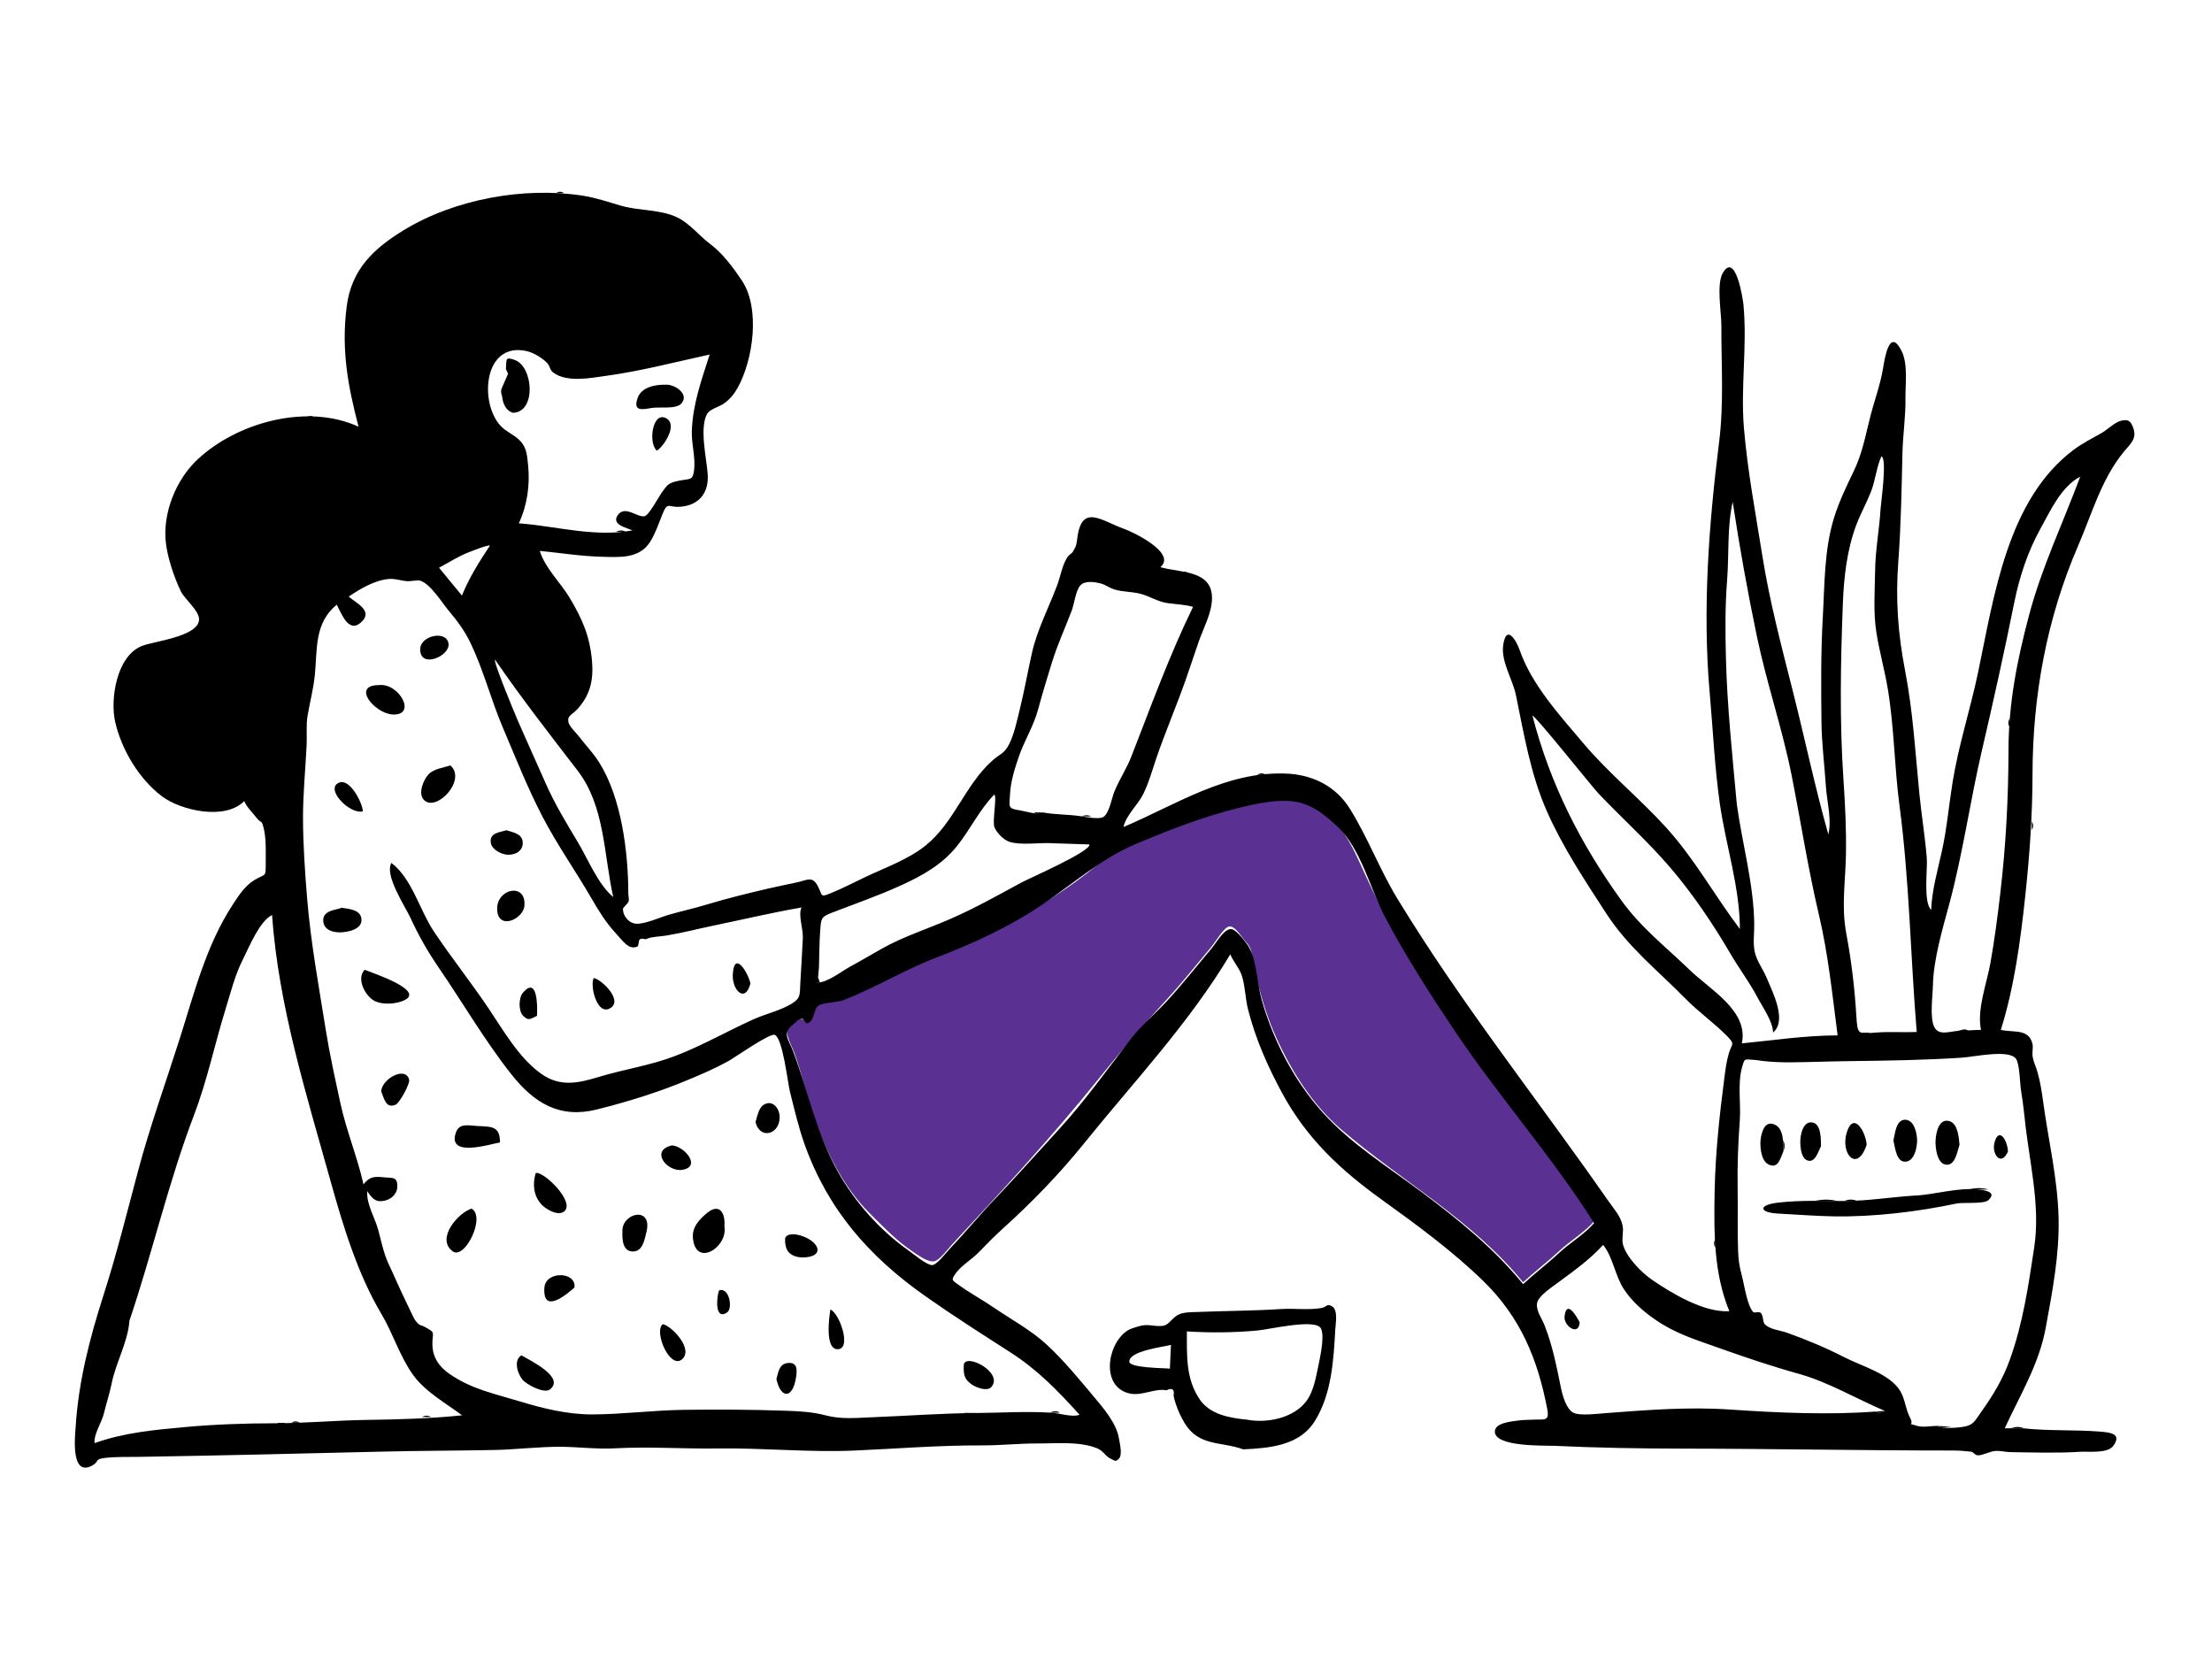 <svg width="425" height="319" viewBox="0 0 425 319" fill="none" xmlns="http://www.w3.org/2000/svg">
<path fill-rule="evenodd" clip-rule="evenodd" d="M306.282 234.622C304.407 236.792 301.639 238.402 299.515 240.386C297.284 242.47 294.863 244.291 292.642 246.349C282.841 234.362 269.415 227.011 257.785 217.063C252.271 212.347 248.208 205.95 245.236 199.385C243.712 196.019 242.586 192.555 241.704 188.969C241.308 187.354 240.92 185.745 240.66 184.108C240.346 182.125 240.265 181.956 238.928 180.409C238.353 179.743 237.239 177.798 236.112 178.012C235.163 178.193 233.429 181.082 232.83 181.795C229.948 185.227 227.154 188.764 224.119 192.063C219.477 197.111 215.251 202.079 210.94 207.43C202.123 218.377 192.612 228.682 183.015 238.982C182.303 239.746 180.643 241.986 179.621 242.287C178.377 242.653 176.357 241.127 175.104 240.273C172.082 238.214 169.699 235.665 167.115 233.113C162.073 228.132 158.658 221.14 156.362 214.487C154.987 210.505 154.093 206.377 152.674 202.409C152.082 200.755 150.742 198.722 151.422 197.282C151.625 196.852 152.915 195.711 153.37 195.624C153.907 195.52 154.804 196.259 154.991 196.207C156.776 195.719 155.786 193.849 156.847 192.843C157.449 192.272 160.51 192.356 161.424 192.042C164.765 190.895 167.763 188.707 170.922 187.401C184.146 181.933 197.532 176.614 208.948 167.685C211.909 165.37 213.876 163.63 217.409 162.133C220.979 160.621 224.568 159.272 228.211 157.952C231.425 156.788 234.657 155.696 237.977 154.862C241.567 153.959 246.66 152.815 250.247 153.977C257.292 156.26 259.566 162.069 262.372 168.197C266.167 176.487 270.756 184.333 275.731 191.964C285.302 206.646 296.942 219.821 306.282 234.622Z" fill="#5A3092"/>
<path fill-rule="evenodd" clip-rule="evenodd" d="M94.13 104.822C93.743 104.625 90.716 105.858 90.208 106.046C88.179 106.8 86.268 108.052 84.356 109.07C85.821 110.855 87.287 112.64 88.751 114.424C90.187 110.899 92.033 107.99 94.13 104.822ZM95.129 126.755C94.631 126.811 98.839 136.933 99.331 138.069C101.119 142.202 102.997 146.295 104.809 150.418C106.564 154.414 108.792 158.089 111.035 161.822C112.954 165.014 114.928 169.967 117.823 172.332C115.995 164.216 116.236 154.885 110.993 148.071C105.559 141.007 100.186 134.109 95.129 126.755ZM306.282 234.983C298.161 222.113 287.995 210.727 279.527 198.087C274.785 191.009 270.169 183.84 266.178 176.307C263.275 170.826 261.47 163.007 256.986 158.817C255.01 156.971 252.899 155.165 250.247 154.338C246.618 153.206 241.622 154.328 237.977 155.222C231.184 156.889 224.548 159.478 218.114 162.196C211.587 164.953 206.019 169.906 200.122 173.885C193.796 178.155 186.949 181.264 179.862 183.987C173.691 186.357 168.201 189.76 162.063 192.146C160.84 192.622 158.344 192.552 157.318 193.172C156.213 193.84 156.648 195.811 155.306 196.538C154.7 196.866 154.499 195.677 154.034 195.696C153.465 195.72 152.947 196.388 152.399 196.811C150.168 198.533 151.535 199.682 152.418 202.052C155.297 209.774 156.844 217.631 160.887 224.922C164.21 230.914 168.967 236.284 174.568 240.251C175.42 240.855 178.197 243.194 179.197 243.039C180.097 242.899 181.928 240.504 182.55 239.854C185.37 236.902 187.948 233.727 190.767 230.771C195.122 226.202 199.315 221.511 203.542 216.88C208.448 211.504 212.791 205.413 217.21 199.669C219.243 197.026 221.86 194.874 224.119 192.424C227.158 189.129 229.948 185.587 232.83 182.156C233.702 181.117 235.163 178.461 236.518 178.492C237.467 178.514 239.142 180.752 239.638 181.453C241.484 184.059 241.476 188.766 242.394 192.02C244.635 199.953 248.674 207.702 254.215 213.824C259.724 219.912 266.781 224.241 273.297 229.135C280.356 234.436 287.044 239.862 292.642 246.71C294.863 244.652 297.284 242.83 299.515 240.747C301.639 238.762 304.408 237.153 306.282 234.983ZM201.747 271.394C203.325 271.41 205.999 272.382 207.411 271.796C203.222 267.157 199.375 263.177 194.074 259.777C188.574 256.249 183.091 252.752 177.749 248.989C166.982 241.405 159.064 232.412 154.566 219.782C153.408 216.53 152.633 213.119 151.784 209.775C151.327 207.975 150.418 199.551 148.875 198.824C147.96 198.393 141.079 203.233 139.989 203.836C137.44 205.247 134.881 206.341 132.245 207.445C126.581 209.819 120.74 211.63 114.733 213.141C107.531 214.953 102.625 211.955 98.164 206.29C93.102 199.862 88.895 192.61 84.267 185.861C82.163 182.791 80.419 179.726 78.865 176.34C77.847 174.124 73.813 168.147 75.207 165.786C79.184 168.817 80.615 174.842 83.325 178.9C86.701 183.957 90.507 188.725 93.901 193.778C96.755 198.026 99.667 203.174 103.884 206.229C107.593 208.915 111.117 208.089 115.109 206.882C119.947 205.419 124.962 204.698 129.703 202.883C134.834 200.919 139.689 198.134 144.695 195.863C147.029 194.804 149.824 194.202 152.023 192.881C153.918 191.744 153.636 191.143 153.775 188.721C153.937 185.896 154.125 183.068 154.249 180.24C154.333 178.339 153.307 175.763 154.003 174.344C148.32 175.33 142.765 176.651 137.121 177.82C134.031 178.459 131.052 179.25 127.93 179.753C126.74 179.944 125.114 179.939 124.048 180.458C123.198 180.214 122.765 180.369 122.748 180.923C122.708 181.225 122.643 181.521 122.555 181.813C120.812 182.607 119.799 180.905 118.287 179.273C116.422 177.258 115.025 174.989 113.657 172.622C110.597 167.33 107.071 162.352 104.239 156.91C101.354 151.363 99.01 145.424 96.563 139.669C94.319 134.388 92.881 128.678 90.401 123.523C89.294 121.222 87.891 119.319 86.253 117.375C84.901 115.771 82.822 112.311 80.803 111.574C80.269 111.379 78.871 111.706 78.265 111.663C77.056 111.577 75.979 111.133 74.743 111.23C72.065 111.44 69.145 113.134 67.005 114.624C68.388 115.858 71.848 117.357 69.363 119.579C66.951 121.737 65.62 117.867 64.699 116.171C60.366 119.732 60.993 124.642 60.492 129.674C60.231 132.3 59.543 134.887 59.099 137.475C58.78 139.337 59.004 141.263 58.913 143.164C58.68 147.995 58.194 152.619 58.218 157.383C58.243 162.474 58.59 167.391 58.997 172.446C59.682 180.956 61.252 189.469 62.599 197.911C63.356 202.656 64.393 207.267 65.399 211.936C66.541 217.235 68.654 222.253 69.839 227.538C71.047 226.002 71.955 225.995 73.907 226.199C75.409 226.355 76.418 225.997 76.331 228.084C76.274 229.437 75.081 230.471 73.761 230.707C72.04 231.015 71.455 230.155 70.568 228.851C70.361 231.321 72.021 233.904 72.677 236.317C73.299 238.604 73.71 240.845 74.755 243.034C75.773 245.169 76.646 247.275 77.677 249.389C78.152 250.362 78.596 251.35 79.076 252.32C79.319 252.812 79.605 253.489 79.967 253.903C80.817 254.874 80.682 254.403 81.677 254.956C83.844 256.161 83.03 255.861 83.081 258.349C83.13 260.803 84.388 262.606 86.404 263.986C90.683 266.913 94.903 267.728 99.767 269.207C104.3 270.585 109.073 271.767 113.872 271.74C119.75 271.708 125.55 270.936 131.428 270.858C137.912 270.772 144.459 270.807 150.93 271.032C153.596 271.124 156.072 271.243 158.646 271.924C161.634 272.716 164.525 272.402 167.606 272.282C174.178 272.026 180.976 271.517 187.462 271.471C192.132 271.438 197.059 271.112 201.747 271.394ZM372.157 273.943C373.325 274.561 375.944 274.307 377.118 274.136C379.187 273.834 379.409 273.013 380.722 271.167C382.981 267.987 384.816 264.942 386.145 261.259C388.689 254.21 389.728 246.998 390.845 239.624C392.086 231.431 389.819 222.938 389.008 214.8C388.822 212.933 388.567 211.083 388.273 209.23C388.096 208.122 388.05 204.354 387.322 203.395C385.922 201.552 379.414 203.038 376.856 203.205C369.714 203.672 362.525 203.781 355.386 203.862C351.58 203.905 347.752 204.065 343.984 204.094C342.253 204.108 340.561 204.022 338.824 203.854C338.243 203.797 337.676 203.664 337.09 203.631C335.087 203.52 335.237 203.23 334.719 205.005C333.812 208.116 334.51 212.074 334.272 215.304C333.953 219.618 333.781 223.994 333.86 228.318C333.933 232.314 333.797 236.301 333.946 240.305C334.008 241.964 334.189 243.316 334.626 244.899C335.12 246.69 335.664 250.874 336.895 252.113C337.035 252.254 338.081 251.925 338.359 252.276C338.787 252.818 338.708 253.963 339.002 254.312C339.953 255.445 341.918 255.534 343.344 256.043C347.256 257.439 350.844 258.955 354.531 260.837C357.825 262.519 363.136 263.951 365.117 267.269C366.025 268.79 366.147 270.795 366.982 272.365C367.933 274.152 366.031 273.218 368.36 273.943C369.409 274.27 371.081 273.943 372.157 273.943ZM24.871 253.724C24.574 257.852 22.25 261.784 21.442 265.843C21.063 267.744 20.421 269.612 19.976 271.502C19.549 273.315 18.008 275.461 18.164 277.255C23.853 275.226 29.616 274.716 35.562 274.169C41.198 273.65 47.152 273.444 52.74 273.441C58.435 273.438 64.524 272.882 70.388 272.795C76.52 272.705 82.745 272.546 88.788 271.91C85.628 269.568 81.674 267.368 79.341 264.109C76.804 260.566 75.487 256.128 73.255 252.389C68.775 244.887 65.928 235.579 63.58 227.151C58.84 210.136 53.543 193.436 52.266 175.788C49.837 177.033 47.908 181.865 46.691 184.27C45.139 187.342 44.326 190.672 43.316 193.936C41.238 200.661 39.799 207.633 37.254 214.293C32.39 227.025 29.263 240.744 24.871 253.724ZM333.706 154.561C334.758 162.17 336.965 169.878 337.049 177.58C337.068 179.274 336.781 181.156 337.134 182.826C337.511 184.61 338.736 186.186 339.444 187.882C340.567 190.572 343.411 196.087 340.668 198.367C340.613 196.204 338.634 193.456 337.638 191.564C336.136 188.714 334.162 186.107 332.534 183.327C329.126 177.508 325.307 171.814 320.914 166.684C316.636 161.687 311.705 157.255 307.169 152.497C305.806 151.067 294.871 137.308 294.436 137.5C297.828 150.59 303.594 161.979 311.484 172.939C315.353 178.312 319.996 181.847 324.705 186.399C328.627 190.189 336.018 194.242 334.662 200.453C340.793 199.864 346.883 198.921 353.069 198.921C352.052 191.085 351.273 183.374 349.457 175.667C347.395 166.915 345.998 157.902 344.254 149.073C342.473 140.06 339.453 131.334 337.574 122.337C335.775 113.723 334.229 105.123 332.91 96.413C331.82 101.239 332.222 106.541 331.836 111.465C331.44 116.497 331.479 121.435 331.61 126.496C331.854 135.896 332.855 145.183 333.706 154.561ZM360.271 109.744C360.306 105.72 361.085 101.751 361.325 97.737C361.399 96.505 362.624 88.103 361.481 87.665C360.541 89.716 360.322 92.34 359.468 94.492C358.616 96.642 357.475 98.69 356.656 100.855C354.883 105.545 354.271 110.852 354.08 115.838C353.648 127.116 353.425 138.368 354.182 149.646C354.507 154.48 354.756 159.323 354.667 164.166C354.57 169.496 353.754 174.122 354.744 179.408C355.725 184.642 356.341 189.855 356.667 195.166C356.896 198.893 356.989 198.63 360.542 198.367C363.108 198.178 365.698 198.38 368.267 198.263C367.066 183.735 366.87 169.177 364.951 154.705C363.972 147.322 363.946 139.832 362.73 132.476C362.126 128.823 361.112 125.242 360.529 121.584C359.903 117.656 360.211 113.702 360.271 109.744ZM100.412 100.601C107.253 101.195 114.53 103.241 121.542 101.89C120.386 101.421 117.361 100.775 118.723 98.926C120.107 97.046 122.439 99.43 123.82 99.184C124.671 99.032 126.552 95.471 127.076 94.734C128.267 93.058 128.411 92.766 130.552 92.337C132.626 91.921 133.097 92.371 133.359 90.307C133.661 87.934 132.841 85.266 132.922 82.839C133.097 77.614 134.781 73.032 136.348 68.116C129.688 69.566 123.176 71.286 116.366 72.22C113.455 72.62 108.926 73.542 106.281 71.561C105.594 71.046 105.704 70.351 105.141 69.754C104.197 68.752 102.446 67.717 101.108 67.431C92.871 65.676 92.067 77.428 96.195 81.826C97.229 82.928 98.668 83.472 99.726 84.481C101.139 85.828 101.255 87.247 101.462 89.302C101.848 93.157 101.323 97.026 99.68 100.552L100.412 100.601ZM200.372 156.082C202.804 156.544 205.342 156.438 207.78 156.832C208.646 156.972 211.243 157.461 212.004 156.954C213.167 156.18 213.581 153.342 214.13 152.02C215.098 149.695 216.466 147.668 217.388 145.3C221.157 135.632 224.671 125.924 229.229 116.585C227.482 116.131 226.14 116.113 224.38 115.879C222.546 115.634 220.883 114.549 219.133 114.082C217.47 113.639 215.728 113.752 214.08 113.236C213.173 112.953 212.394 112.322 211.499 112.101C210.072 111.75 208.408 111.545 207.559 112.482C206.69 113.443 206.385 116.079 205.911 117.32C204.651 120.628 203.188 123.82 202.132 127.203C201.18 130.255 200.275 133.274 199.436 136.354C198.551 139.605 196.805 142.284 195.742 145.39C194.933 147.754 194.17 150.171 194.049 152.691C193.931 155.15 193.574 155.307 196.031 155.7C197.272 155.898 199.205 156.636 200.372 156.082ZM360.365 271.186C360.999 271.481 361.596 271.442 362.156 271.068C356.665 268.747 351.324 265.528 345.596 263.935C340.222 262.442 334.999 260.658 329.823 258.818C325.616 257.324 321.834 256.16 318.031 253.53C315.723 251.934 313.672 250.138 312.086 247.805C310.32 245.208 309.927 241.511 308.014 239.172C305.433 242.009 302.4 244.158 299.346 246.412C298.289 247.192 295.755 248.893 295.393 250.1C294.937 251.623 296.159 253.08 296.763 254.622C298.311 258.569 299.067 262.515 299.907 266.619C300.243 268.264 300.97 270.736 302.32 271.426C303.549 272.052 307.11 271.597 308.639 271.48C316.621 270.875 324.46 270.255 332.49 270.807C341.576 271.43 351.303 271.861 360.365 271.186ZM376.307 198.035C377.757 198.04 379.174 197.859 380.619 197.859C379.785 193.96 381.735 188.916 382.427 185.025C383.2 180.672 383.789 176.172 384.305 171.784C385.393 162.543 385.885 153.413 385.899 144.104C385.913 135.096 387.551 126.865 389.846 118.205C392.311 108.905 396.347 100.542 399.684 91.573C396.023 93.509 393.997 98.04 392.074 101.504C389.643 105.884 388.023 110.734 387.03 115.651C385.115 125.137 383.014 134.651 380.804 144.121C378.503 153.982 377.15 163.932 374.513 173.712C373.227 178.481 371.479 184.349 371.382 189.267C371.342 191.302 370.729 195.562 371.651 197.329C372.512 198.983 374.417 198.204 376.307 198.035ZM157.352 185.801C157.276 186.814 157.204 187.777 157.024 188.777C159.033 188.758 161.578 186.672 163.301 185.735C165.4 184.594 167.502 183.335 169.555 182.189C173.519 179.974 178.019 178.515 182.251 176.695C187.113 174.605 191.581 172.08 196.231 169.564C197.855 168.685 209.526 163.621 209.331 162.238C206.768 162.153 204.206 162.067 201.643 161.982C199.446 161.909 196.044 162.406 193.94 161.726C192.788 161.354 191.494 159.983 191.059 158.909C190.628 157.847 191.596 152.96 191.034 152.648C188.166 155.579 186.362 159.474 183.798 162.635C180.965 166.129 177.303 168.169 173.268 170.026C168.812 172.077 164.199 173.664 159.645 175.422C157.724 176.163 157.762 176.587 157.595 178.695C157.408 181.05 157.428 183.439 157.352 185.801ZM388.922 274.423C393.753 274.942 398.703 274.646 403.572 275.051C405.343 275.198 407.799 275.417 406.017 277.796C404.894 279.295 401.299 278.814 399.669 278.918C395.29 279.197 390.655 279.047 386.267 278.982C385.343 278.969 384.322 278.694 383.388 278.756C382.31 278.827 381.019 279.603 380.037 279.597C379.431 279.593 379.214 278.954 378.692 278.895C377.555 278.768 376.417 278.674 375.27 278.674C357.926 278.678 340.819 278.329 323.518 278.311C315.245 278.302 306.839 278.159 298.57 277.77C296.833 277.688 286.944 278.044 287.218 274.915C287.358 273.303 290.586 273.076 291.764 272.905C292.637 272.778 293.542 272.798 294.417 272.751C296.74 272.626 297.758 273.186 297.268 270.642C295.409 260.992 292.078 253.017 284.961 246.079C279.141 240.405 272.133 235.259 265.542 230.521C257.538 224.768 251.045 218.718 246.294 209.915C243.519 204.775 241.196 199.519 239.77 193.835C239.257 191.791 239.245 189.465 238.616 187.494C238.133 185.976 237.03 184.914 236.381 183.342C228.418 196.652 217.864 207.789 208.187 219.79C203.563 225.524 198.288 230.97 192.764 235.958C191.124 237.438 189.595 238.984 188.064 240.577C186.784 241.91 184.752 243.095 183.672 244.574C182.635 245.993 182.89 245.925 184.468 247.052C186.554 248.541 188.853 249.779 190.972 251.231C194.358 253.552 198.055 255.514 201.083 258.307C204.358 261.329 207.22 264.829 210.082 268.236C211.99 270.506 214.494 273.42 214.973 276.291C215.132 277.241 215.736 279.59 214.939 280.286C214.259 280.88 214.327 280.655 213.482 280.292C212.375 279.817 212.049 278.727 210.696 278.207C207.235 276.878 203.047 277.334 199.446 277.318C195.843 277.302 192.211 277.707 188.61 277.692C180.387 277.658 172.34 278.325 164.12 278.682C155.389 279.062 146.551 278.151 137.849 278.28C131.402 278.375 124.783 277.893 118.158 278.252C114.75 278.436 111.403 278.009 108.08 277.961C103.73 277.899 99.262 278.491 94.874 278.575C87.672 278.714 80.558 278.713 73.313 278.887C57.727 279.26 42.226 279.646 26.631 279.893C24.551 279.926 22.274 279.855 20.218 280.089C18.036 280.338 19.163 280.802 17.666 281.589C13.475 283.789 14.442 275.633 14.543 274.029C15.082 265.432 17.262 257.001 19.883 248.84C22.369 241.1 24.387 232.998 26.493 225.091C28.797 216.436 31.8 208.135 34.527 199.565C37.321 190.784 39.596 181.66 44.67 173.875C45.826 172.103 47.021 170.195 48.88 169.077C50.965 167.824 51.054 168.556 51.053 166.263C51.051 164.103 51.184 161.217 50.675 159.156C50.215 157.294 50.285 158.398 49.249 157.061C48.406 155.973 47.523 155.229 46.918 153.908C43.201 157.68 34.693 155.69 31.101 152.974C26.706 149.649 23.357 144.041 22.131 138.699C21.145 134.41 22.354 126.233 27.098 124.17C29.411 123.165 37.905 122.405 38.245 119.128C38.42 117.436 35.431 115.057 34.741 113.602C33.462 110.907 32.235 107.323 31.879 104.369C31.185 98.603 33.801 92.155 37.968 88.26C45.611 81.115 59.059 77.448 68.891 81.981C66.814 74.038 65.559 67.186 66.606 58.924C67.507 51.806 71.704 47.823 77.478 44.278C87.332 38.226 100.732 35.838 111.999 37.597C114.559 37.998 117.016 38.855 119.387 39.538C122.831 40.529 126.954 40.199 130.206 41.81C132.564 42.977 134.354 45.303 136.425 46.857C138.842 48.67 140.851 51.376 142.531 53.878C146.123 59.23 144.719 69.162 141.713 74.534C141.068 75.686 140.272 76.656 139.205 77.442C138.095 78.261 136.402 78.515 135.829 79.576C134.363 82.295 135.777 88.18 135.973 91.119C136.201 94.53 134.477 97.093 130.611 97.365C128.375 97.523 128.304 96.225 127.233 98.896C126.539 100.628 125.909 102.515 124.907 104.102C122.842 107.374 119.06 107.055 115.616 106.966C111.628 106.863 107.7 106.233 103.71 105.835C104.764 109.214 107.648 111.836 109.45 114.846C111.885 118.918 113.351 122.293 113.747 127.036C114.051 130.68 113.395 133.559 110.903 136.271C109.872 137.394 108.958 137.449 109.214 138.744C109.37 139.534 110.735 140.837 111.218 141.468C112.496 143.136 113.979 144.667 115.104 146.449C119.432 153.303 120.711 163.752 120.721 171.731C120.722 172.097 120.917 172.875 120.755 173.253C120.636 173.533 119.728 174.418 119.715 174.494C119.537 175.52 120.536 177.279 122.105 177.453C123.752 177.635 126.769 176.259 128.301 175.807C130.753 175.084 133.253 174.55 135.699 173.807C139.651 172.607 143.584 171.65 147.601 170.709C149.417 170.285 151.242 169.931 153.063 169.534C155.138 169.082 156.101 168.208 157.172 170.32C158.091 172.133 157.52 172.462 159.745 171.548C161.954 170.641 164.112 169.516 166.269 168.492C170.074 166.686 174.604 165.076 177.886 162.409C183.36 157.961 185.387 150.878 190.626 146.158C192.085 144.844 192.955 144.82 193.877 143C194.865 141.051 195.374 138.552 195.893 136.457C196.802 132.786 197.449 129.103 198.274 125.436C199.301 120.868 201.521 116.731 203.141 112.374C203.772 110.676 204.099 108.519 205.118 106.993C205.387 106.588 205.903 106.36 206.113 106.026C206.837 104.876 206.83 104.561 207.018 103.178C207.895 96.717 211.749 100.116 215.96 101.597C217.734 102.222 226.159 106.27 222.942 108.963C226.777 110.076 232.919 109.471 232.868 114.971C232.841 117.79 231.157 120.804 230.253 123.442C229.45 125.785 228.674 128.136 227.858 130.474C226.072 135.597 223.904 140.567 222.16 145.705C221.365 148.047 220.71 150.443 219.603 152.654C218.627 154.603 216.265 156.752 215.875 158.885C226.095 154.521 235.549 148.213 246.988 148.615C251.997 148.79 256.542 150.897 259.308 155.305C262.776 160.829 265.058 167.014 268.448 172.59C280.779 192.872 295.486 211.297 309.023 230.74C310.063 232.234 311.4 233.646 311.761 235.493C311.996 236.697 311.54 237.902 311.822 239.059C312.408 241.464 315.366 244.467 317.373 245.849C321.218 248.498 327.47 252.235 332.269 251.904C329.257 244.66 329.298 236.723 329.437 228.996C329.571 221.656 330.363 214.375 331.304 207.111C331.517 205.467 331.703 203.944 332.175 202.351C332.716 200.523 333.46 200.696 331.838 199.054C329.341 196.524 326.371 194.443 323.854 191.882C318.409 186.343 312.83 182.002 308.545 175.388C304.47 169.098 300.171 162.625 297.154 155.736C294.049 148.645 292.808 141.071 291.266 133.561C290.641 130.513 288.36 127.111 288.818 123.929C289.397 119.907 291.261 122.835 292.02 125C294.335 131.607 299.756 137.521 304.245 142.834C309.096 148.575 315.029 153.378 320.093 158.951C325.607 165.021 329.384 171.997 334.287 178.477C334.287 170.435 331.543 162.247 330.421 154.292C329.434 147.29 329.124 140.266 328.499 133.234C327.082 117.26 328.307 100.815 330.296 84.956C331.242 77.423 330.705 70.068 330.734 62.51C330.743 60.105 329.748 54.561 331.016 52.427C333.445 48.338 334.861 57.278 334.984 58.611C335.718 66.551 334.401 74.403 335.074 82.309C335.777 90.565 337.303 98.589 338.601 106.75C340.008 115.586 342.297 124.223 344.49 132.889C346.792 141.989 348.727 151.278 351.286 160.305C351.977 157.467 351.008 153.982 350.817 151.092C350.544 146.957 350.011 142.82 349.964 138.674C349.891 132.066 349.839 125.336 350.213 118.758C350.581 112.275 350.47 105.482 352.456 99.236C353.399 96.272 354.782 93.379 356.135 90.587C357.805 87.144 358.395 83.805 359.319 80.143C360.111 77.006 361.27 73.952 361.797 70.753C362.125 68.764 363.04 62.891 365.316 67.34C366.638 69.923 366.067 73.752 366.104 76.526C366.151 80.084 365.607 83.542 365.523 87.085C365.361 94.034 365.245 100.976 364.727 107.914C364.183 115.194 364.658 121.717 366.041 128.89C367.556 136.741 367.999 144.609 368.784 152.556C369.189 156.66 369.871 160.74 370.201 164.85C370.375 167.026 369.481 173.266 371.039 174.815C371.19 171.046 372.269 167.274 373.087 163.601C374.056 159.25 374.447 154.676 375.161 150.263C376.318 143.113 378.563 136.285 380.048 129.215C383.109 114.641 385.652 95.91 398.48 86.371C400.158 85.123 402.003 84.202 403.817 83.174C404.845 82.593 406.371 81.088 407.546 80.826C408.829 80.539 409.364 80.762 409.884 82.251C410.609 84.328 409.283 85.298 408.045 86.806C403.761 92.025 401.93 98.714 399.285 104.835C393.227 118.85 390.547 133.632 390.516 148.781C390.5 156.711 389.953 164.36 389.108 172.243C388.199 180.726 387.001 189.698 384.426 197.858C387.009 198.438 389.811 197.574 390.512 200.578C390.684 201.317 390.373 202.189 390.564 203.15C390.749 204.084 391.194 205.012 391.458 205.931C392.002 207.83 392.29 209.704 392.555 211.655C393.579 219.193 395.337 226.363 395.524 234.006C395.696 241.071 394.314 248.229 393.041 255.158C391.758 262.137 388.079 268.086 385.182 274.397C386.429 274.397 387.675 274.41 388.922 274.423Z" fill="black"/>
<path fill-rule="evenodd" clip-rule="evenodd" d="M224.981 258.38C223.607 258.769 216.976 259.502 216.977 261.585C216.978 262.834 223.601 262.81 224.773 262.945C224.843 261.424 224.912 259.902 224.981 258.38ZM239.62 272.751C243.442 273.479 248.629 272.456 251.073 269.084C252.214 267.509 252.756 265.112 253.128 263.232C253.483 261.44 254.578 256.969 253.833 255.289C252.918 253.226 244.137 255.382 241.58 255.619C237.118 256.031 232.505 256.079 228.041 255.788C228.041 260.401 227.805 264.897 230.516 268.868C232.472 271.732 236.145 272.409 239.62 272.751ZM238.852 278.449C234.699 276.928 230.34 277.917 227.636 273.455C226.95 272.324 226.372 271.106 225.957 269.849C225.754 269.298 225.596 268.734 225.484 268.157C225.696 266.913 225.24 266.562 224.119 267.104C221.918 266.676 219.504 268.188 217.186 267.742C211.563 266.662 212.584 258.601 216.358 255.81C217.103 255.259 217.848 255.105 218.701 254.833C220.582 254.233 221.6 254.903 223.321 254.733C224.711 254.595 225.093 253.136 226.587 252.494C227.566 252.073 228.924 252.106 229.952 252.063C235.334 251.842 240.734 251.844 246.15 251.493C248.677 251.329 251.404 251.73 253.879 251.298C255.038 251.095 254.872 250.323 255.969 251C257.105 251.702 256.614 254.294 256.557 255.328C256.225 261.306 255.87 267.718 252.67 272.944C249.742 277.727 243.981 278.216 238.852 278.449Z" fill="black"/>
<path fill-rule="evenodd" clip-rule="evenodd" d="M19.55 280.097C20.887 280.082 22.222 280.068 23.554 280.054C22.216 280.069 20.883 280.083 19.55 280.097Z" fill="black"/>
<path fill-rule="evenodd" clip-rule="evenodd" d="M390.524 152.631C390.522 151.346 390.519 150.062 390.516 148.78C390.518 150.065 390.521 151.348 390.524 152.631Z" fill="black"/>
<path fill-rule="evenodd" clip-rule="evenodd" d="M50.679 157.905C50.675 159.156 50.671 160.407 50.666 161.655C50.67 160.404 50.674 159.154 50.679 157.905Z" fill="black"/>
<path fill-rule="evenodd" clip-rule="evenodd" d="M161.731 278.678C162.794 278.68 163.856 278.681 164.914 278.684C163.85 278.683 162.791 278.681 161.731 278.678Z" fill="black"/>
<path fill-rule="evenodd" clip-rule="evenodd" d="M97.193 278.423C98.256 278.426 99.319 278.43 100.377 278.434C99.312 278.431 98.253 278.427 97.193 278.423Z" fill="black"/>
<path fill-rule="evenodd" clip-rule="evenodd" d="M329.578 226.464C329.531 227.309 329.484 228.153 329.437 228.996C329.484 228.15 329.531 227.308 329.578 226.464Z" fill="black"/>
<path fill-rule="evenodd" clip-rule="evenodd" d="M388.923 274.423C388.101 274.414 387.28 274.406 386.458 274.397C387.284 274.053 388.105 274.068 388.923 274.423Z" fill="black"/>
<path fill-rule="evenodd" clip-rule="evenodd" d="M315.997 278.162C316.587 278.153 317.176 278.144 317.76 278.134C317.169 278.142 316.583 278.152 315.997 278.162Z" fill="black"/>
<path fill-rule="evenodd" clip-rule="evenodd" d="M390.204 163.051C390.219 162.413 390.233 161.775 390.248 161.139C390.233 161.778 390.219 162.415 390.204 163.051Z" fill="black"/>
<path fill-rule="evenodd" clip-rule="evenodd" d="M335.074 82.309C335.026 81.65 334.977 80.993 334.928 80.336C334.977 80.995 335.026 81.652 335.074 82.309Z" fill="black"/>
<path fill-rule="evenodd" clip-rule="evenodd" d="M390.495 155.145C390.503 154.485 390.511 153.825 390.519 153.168C390.511 153.828 390.503 154.487 390.495 155.145Z" fill="black"/>
<path fill-rule="evenodd" clip-rule="evenodd" d="M205.104 277.344C205.628 277.352 206.152 277.359 206.672 277.366C206.147 277.357 205.625 277.351 205.104 277.344Z" fill="black"/>
<path fill-rule="evenodd" clip-rule="evenodd" d="M340.118 278.42C340.631 278.43 341.143 278.44 341.651 278.451C341.137 278.441 340.628 278.43 340.118 278.42Z" fill="black"/>
<path fill-rule="evenodd" clip-rule="evenodd" d="M395.465 232.019C395.428 231.44 395.391 230.862 395.355 230.284C395.392 230.863 395.429 231.441 395.465 232.019Z" fill="black"/>
<path fill-rule="evenodd" clip-rule="evenodd" d="M386.267 278.982C386.684 278.98 387.101 278.977 387.513 278.976C387.095 278.979 386.68 278.981 386.267 278.982Z" fill="black"/>
<path fill-rule="evenodd" clip-rule="evenodd" d="M329.44 278.446C329.853 278.436 330.266 278.426 330.675 278.416C330.26 278.426 329.85 278.436 329.44 278.446Z" fill="black"/>
<path fill-rule="evenodd" clip-rule="evenodd" d="M236.601 278.13C237.056 278.128 237.51 278.125 237.961 278.122C237.505 278.124 237.053 278.127 236.601 278.13Z" fill="black"/>
<path fill-rule="evenodd" clip-rule="evenodd" d="M131.759 278.129C132.191 278.132 132.623 278.135 133.051 278.139C132.617 278.136 132.188 278.132 131.759 278.129Z" fill="black"/>
<path fill-rule="evenodd" clip-rule="evenodd" d="M106.254 278.198C106.695 278.174 107.135 278.149 107.571 278.125C107.129 278.15 106.692 278.174 106.254 278.198Z" fill="black"/>
<path fill-rule="evenodd" clip-rule="evenodd" d="M228.361 110.134C227.705 110.078 227.049 110.021 226.393 109.965C227.05 110.011 227.744 109.622 228.361 110.134Z" fill="black"/>
<path fill-rule="evenodd" clip-rule="evenodd" d="M395.527 274.672C394.881 274.607 394.234 274.542 393.588 274.476C394.235 274.542 394.881 274.607 395.527 274.672Z" fill="black"/>
<path fill-rule="evenodd" clip-rule="evenodd" d="M350.424 114.119C350.381 114.686 350.337 115.253 350.294 115.819C350.338 115.251 350.381 114.685 350.424 114.119Z" fill="black"/>
<path fill-rule="evenodd" clip-rule="evenodd" d="M390.658 137.758C390.702 137.221 390.746 136.683 390.79 136.148C390.746 136.686 390.701 137.222 390.658 137.758Z" fill="black"/>
<path fill-rule="evenodd" clip-rule="evenodd" d="M350.167 122.914C350.121 123.48 350.074 124.046 350.028 124.61C350.074 124.043 350.121 123.478 350.167 122.914Z" fill="black"/>
<path fill-rule="evenodd" clip-rule="evenodd" d="M390.384 159.456C390.38 158.909 390.376 158.362 390.372 157.817C390.725 158.362 390.711 158.908 390.384 159.456Z" fill="black"/>
<path fill-rule="evenodd" clip-rule="evenodd" d="M329.587 238.015C329.582 238.563 329.577 239.112 329.572 239.658C329.21 239.105 329.282 238.559 329.587 238.015Z" fill="black"/>
<path fill-rule="evenodd" clip-rule="evenodd" d="M370.802 174.579C370.738 174.024 370.675 173.469 370.612 172.916C370.675 173.471 370.738 174.025 370.802 174.579Z" fill="black"/>
<path fill-rule="evenodd" clip-rule="evenodd" d="M29.529 123.643C29.101 124.21 28.517 123.822 28.007 123.891C28.515 123.808 29.022 123.726 29.529 123.643Z" fill="black"/>
<path fill-rule="evenodd" clip-rule="evenodd" d="M241.528 251.886C240.986 251.887 240.445 251.888 239.903 251.888C240.445 251.888 240.986 251.887 241.528 251.886Z" fill="black"/>
<path fill-rule="evenodd" clip-rule="evenodd" d="M328.062 125.973C328.113 126.434 328.163 126.895 328.214 127.354C328.163 126.892 328.113 126.433 328.062 125.973Z" fill="black"/>
<path fill-rule="evenodd" clip-rule="evenodd" d="M60.384 80.183C59.84 80.193 59.295 80.204 58.751 80.215C59.289 79.898 59.832 79.806 60.384 80.183Z" fill="black"/>
<path fill-rule="evenodd" clip-rule="evenodd" d="M350.153 130.889C350.118 131.373 350.083 131.856 350.048 132.337C350.083 131.854 350.118 131.372 350.153 130.889Z" fill="black"/>
<path fill-rule="evenodd" clip-rule="evenodd" d="M335.221 71.541C335.263 71.101 335.305 70.66 335.347 70.222C335.304 70.663 335.263 71.102 335.221 71.541Z" fill="black"/>
<path fill-rule="evenodd" clip-rule="evenodd" d="M330.942 70.161C330.899 70.639 330.856 71.117 330.814 71.594C330.856 71.115 330.899 70.637 330.942 70.161Z" fill="black"/>
<path fill-rule="evenodd" clip-rule="evenodd" d="M94.414 38.222C93.86 38.29 93.306 38.357 92.752 38.424C93.306 38.357 93.86 38.29 94.414 38.222Z" fill="black"/>
<path fill-rule="evenodd" clip-rule="evenodd" d="M54.394 80.563C53.825 80.621 53.257 80.679 52.689 80.737C53.257 80.679 53.826 80.621 54.394 80.563Z" fill="black"/>
<path fill-rule="evenodd" clip-rule="evenodd" d="M365.977 81.964C366.012 81.52 366.047 81.074 366.081 80.632C366.047 81.077 366.012 81.521 365.977 81.964Z" fill="black"/>
<path fill-rule="evenodd" clip-rule="evenodd" d="M35.731 155.383C36.059 155.388 36.386 155.392 36.708 155.397C36.38 155.392 36.056 155.388 35.731 155.383Z" fill="black"/>
<path fill-rule="evenodd" clip-rule="evenodd" d="M330.958 210.288C330.925 210.781 330.893 211.273 330.86 211.764C330.893 211.272 330.926 210.78 330.958 210.288Z" fill="black"/>
<path fill-rule="evenodd" clip-rule="evenodd" d="M364.363 114.421C364.35 113.946 364.337 113.472 364.323 112.998C364.337 113.474 364.35 113.947 364.363 114.421Z" fill="black"/>
<path fill-rule="evenodd" clip-rule="evenodd" d="M108.362 37.099C107.856 37.099 107.351 37.099 106.847 37.099C107.352 36.752 107.857 36.761 108.362 37.099Z" fill="black"/>
<path fill-rule="evenodd" clip-rule="evenodd" d="M243.212 148.842C242.659 148.856 242.106 148.87 241.553 148.884C242.097 148.5 242.65 148.49 243.212 148.842Z" fill="black"/>
<path fill-rule="evenodd" clip-rule="evenodd" d="M291.56 277.324C291.888 277.331 292.216 277.338 292.54 277.346C292.211 277.339 291.885 277.332 291.56 277.324Z" fill="black"/>
<path fill-rule="evenodd" clip-rule="evenodd" d="M303.91 277.901C304.238 277.889 304.565 277.878 304.888 277.867C304.559 277.878 304.235 277.89 303.91 277.901Z" fill="black"/>
<path fill-rule="evenodd" clip-rule="evenodd" d="M110.628 278.129C110.97 278.138 111.312 278.146 111.649 278.155C111.306 278.146 110.967 278.138 110.628 278.129Z" fill="black"/>
<path fill-rule="evenodd" clip-rule="evenodd" d="M395.181 226.526C395.133 226.057 395.084 225.587 395.035 225.12C395.084 225.59 395.133 226.058 395.181 226.526Z" fill="black"/>
<path fill-rule="evenodd" clip-rule="evenodd" d="M350.572 147.4C350.611 147.847 350.649 148.295 350.687 148.739C350.649 148.291 350.61 147.846 350.572 147.4Z" fill="black"/>
<path fill-rule="evenodd" clip-rule="evenodd" d="M367.739 139.72C367.686 139.245 367.633 138.771 367.58 138.298C367.634 138.773 367.686 139.246 367.739 139.72Z" fill="black"/>
<path fill-rule="evenodd" clip-rule="evenodd" d="M113.4 278.412C113.744 278.407 114.089 278.401 114.43 278.397C114.084 278.402 113.742 278.407 113.4 278.412Z" fill="black"/>
<path fill-rule="evenodd" clip-rule="evenodd" d="M238.852 278.449C239.187 278.434 239.522 278.419 239.853 278.404C239.517 278.419 239.184 278.434 238.852 278.449Z" fill="black"/>
<path fill-rule="evenodd" clip-rule="evenodd" d="M364.937 105.083C364.922 104.602 364.907 104.122 364.892 103.642C364.907 104.123 364.922 104.603 364.937 105.083Z" fill="black"/>
<path fill-rule="evenodd" clip-rule="evenodd" d="M80.735 278.726C81.071 278.723 81.407 278.721 81.738 278.719C81.401 278.721 81.068 278.724 80.735 278.726Z" fill="black"/>
<path fill-rule="evenodd" clip-rule="evenodd" d="M364.797 278.721C365.142 278.724 365.488 278.728 365.829 278.732C365.482 278.728 365.139 278.725 364.797 278.721Z" fill="black"/>
<path fill-rule="evenodd" clip-rule="evenodd" d="M372.257 278.68C372.591 278.704 372.924 278.728 373.254 278.75C372.919 278.727 372.588 278.704 372.257 278.68Z" fill="black"/>
<path fill-rule="evenodd" clip-rule="evenodd" d="M375.27 278.674C375.61 278.684 375.95 278.694 376.285 278.702C375.944 278.691 375.607 278.683 375.27 278.674Z" fill="black"/>
<path fill-rule="evenodd" clip-rule="evenodd" d="M390.741 141.625C390.718 141.152 390.696 140.679 390.674 140.208C390.697 140.681 390.718 141.153 390.741 141.625Z" fill="black"/>
<path fill-rule="evenodd" clip-rule="evenodd" d="M162.746 272.478C163.779 272.424 164.813 272.37 165.846 272.316C164.813 272.37 163.779 272.424 162.746 272.478Z" fill="black"/>
<path fill-rule="evenodd" clip-rule="evenodd" d="M100.412 100.601C101.309 100.679 102.206 100.758 103.102 100.835C102.205 100.757 101.308 100.679 100.412 100.601Z" fill="black"/>
<path fill-rule="evenodd" clip-rule="evenodd" d="M353.647 139.626C353.674 140.482 353.703 141.339 353.731 142.193C353.703 141.336 353.674 140.481 353.647 139.626Z" fill="black"/>
<path fill-rule="evenodd" clip-rule="evenodd" d="M372.157 273.943C373.093 274 374.029 274.056 374.965 274.113C374.023 274.156 373.067 274.424 372.157 273.943Z" fill="black"/>
<path fill-rule="evenodd" clip-rule="evenodd" d="M366.616 172.633C366.623 171.816 366.63 170.999 366.637 170.184C366.63 171.001 366.623 171.817 366.616 172.633Z" fill="black"/>
<path fill-rule="evenodd" clip-rule="evenodd" d="M364.219 198.303C365.041 198.313 365.863 198.325 366.684 198.335C365.862 198.324 365.041 198.313 364.219 198.303Z" fill="black"/>
<path fill-rule="evenodd" clip-rule="evenodd" d="M157.412 183.939C157.391 184.562 157.371 185.184 157.352 185.804C157.372 185.18 157.392 184.56 157.412 183.939Z" fill="black"/>
<path fill-rule="evenodd" clip-rule="evenodd" d="M377.892 157.574C377.858 158.193 377.825 158.813 377.792 159.429C377.826 158.809 377.859 158.191 377.892 157.574Z" fill="black"/>
<path fill-rule="evenodd" clip-rule="evenodd" d="M360.365 271.186C360.963 271.145 361.561 271.105 362.157 271.066C361.708 271.426 361.256 271.456 360.365 271.186Z" fill="black"/>
<path fill-rule="evenodd" clip-rule="evenodd" d="M356.366 190.19C356.407 190.858 356.448 191.526 356.488 192.192C356.447 191.523 356.407 190.857 356.366 190.19Z" fill="black"/>
<path fill-rule="evenodd" clip-rule="evenodd" d="M132.902 84.769C132.909 84.124 132.915 83.479 132.921 82.836C132.915 83.482 132.909 84.126 132.902 84.769Z" fill="black"/>
<path fill-rule="evenodd" clip-rule="evenodd" d="M357.089 198.437L359.317 198.389C358.582 198.744 357.839 198.757 357.089 198.437Z" fill="black"/>
<path fill-rule="evenodd" clip-rule="evenodd" d="M377.64 203.198C377.114 203.202 376.589 203.206 376.068 203.212C376.594 203.208 377.117 203.203 377.64 203.198Z" fill="black"/>
<path fill-rule="evenodd" clip-rule="evenodd" d="M185.281 271.442C186.008 271.452 186.735 271.461 187.462 271.47C186.73 271.838 186.002 271.89 185.281 271.442Z" fill="black"/>
<path fill-rule="evenodd" clip-rule="evenodd" d="M48.305 273.587C49.043 273.521 49.782 273.455 50.52 273.388C49.782 273.455 49.043 273.521 48.305 273.587Z" fill="black"/>
<path fill-rule="evenodd" clip-rule="evenodd" d="M353.903 145.126C353.939 145.797 353.975 146.467 354.011 147.136C353.975 146.464 353.939 145.796 353.903 145.126Z" fill="black"/>
<path fill-rule="evenodd" clip-rule="evenodd" d="M118.351 102.175C118.973 101.868 119.6 101.817 120.234 102.142C119.606 102.153 118.979 102.164 118.351 102.175Z" fill="black"/>
<path fill-rule="evenodd" clip-rule="evenodd" d="M333.552 152.868C333.604 153.433 333.655 153.999 333.707 154.562C333.655 153.996 333.604 153.432 333.552 152.868Z" fill="black"/>
<path fill-rule="evenodd" clip-rule="evenodd" d="M386.107 139.673C385.788 139.119 385.799 138.569 386.123 138.024C386.118 138.574 386.113 139.124 386.107 139.673Z" fill="black"/>
<path fill-rule="evenodd" clip-rule="evenodd" d="M354.005 120.466C354.005 121.026 354.005 121.586 354.005 122.143C354.005 121.583 354.005 121.024 354.005 120.466Z" fill="black"/>
<path fill-rule="evenodd" clip-rule="evenodd" d="M376.307 198.035C376.947 197.839 377.587 197.561 378.225 198.042C377.585 198.04 376.946 198.037 376.307 198.035Z" fill="black"/>
<path fill-rule="evenodd" clip-rule="evenodd" d="M169.366 272.225C170.011 272.165 170.655 272.105 171.299 272.045C170.655 272.105 170.011 272.165 169.366 272.225Z" fill="black"/>
<path fill-rule="evenodd" clip-rule="evenodd" d="M81.027 272.226C81.617 271.967 82.206 271.83 82.788 272.246C82.2 272.239 81.614 272.233 81.027 272.226Z" fill="black"/>
<path fill-rule="evenodd" clip-rule="evenodd" d="M201.747 271.393C202.378 271.117 203.007 270.966 203.63 271.413C203.002 271.406 202.375 271.4 201.747 271.393Z" fill="black"/>
<path fill-rule="evenodd" clip-rule="evenodd" d="M61.261 189.681C61.308 190.251 61.356 190.821 61.403 191.39C61.355 190.819 61.308 190.25 61.261 189.681Z" fill="black"/>
<path fill-rule="evenodd" clip-rule="evenodd" d="M207.78 156.832C208.4 156.606 209.019 156.488 209.629 156.865C209.012 156.854 208.396 156.843 207.78 156.832Z" fill="black"/>
<path fill-rule="evenodd" clip-rule="evenodd" d="M353.893 173.808C353.928 174.365 353.962 174.923 353.996 175.479C353.962 174.921 353.927 174.364 353.893 173.808Z" fill="black"/>
<path fill-rule="evenodd" clip-rule="evenodd" d="M60.859 123.51C60.808 123.959 60.757 124.409 60.706 124.855C60.757 124.406 60.808 123.958 60.859 123.51Z" fill="black"/>
<path fill-rule="evenodd" clip-rule="evenodd" d="M24.871 253.723C24.839 254.161 24.807 254.598 24.776 255.032C24.808 254.595 24.839 254.159 24.871 253.723Z" fill="black"/>
<path fill-rule="evenodd" clip-rule="evenodd" d="M366.891 176.758C366.857 176.306 366.822 175.854 366.787 175.404C366.822 175.857 366.857 176.307 366.891 176.758Z" fill="black"/>
<path fill-rule="evenodd" clip-rule="evenodd" d="M321.673 270.55C322.226 270.553 322.779 270.557 323.332 270.561C322.779 270.557 322.226 270.553 321.673 270.55Z" fill="black"/>
<path fill-rule="evenodd" clip-rule="evenodd" d="M157.203 187.784C157.306 188.113 157.409 188.443 157.513 188.772C156.822 188.939 156.719 188.61 157.203 187.784Z" fill="black"/>
<path fill-rule="evenodd" clip-rule="evenodd" d="M198.686 156.088C199.248 156.086 199.81 156.084 200.372 156.081C199.811 156.348 199.25 156.531 198.686 156.088Z" fill="black"/>
<path fill-rule="evenodd" clip-rule="evenodd" d="M61.576 192.38C61.595 192.879 61.614 193.378 61.632 193.874C61.613 193.376 61.594 192.878 61.576 192.38Z" fill="black"/>
<path fill-rule="evenodd" clip-rule="evenodd" d="M67.521 272.772C68.063 272.771 68.605 272.771 69.148 272.771C68.605 272.771 68.063 272.771 67.521 272.772Z" fill="black"/>
<path fill-rule="evenodd" clip-rule="evenodd" d="M334.916 197.636C334.936 198.095 334.957 198.554 334.977 199.01C334.957 198.55 334.937 198.093 334.916 197.636Z" fill="black"/>
<path fill-rule="evenodd" clip-rule="evenodd" d="M56.005 273.331C56.538 272.977 57.073 273.008 57.608 273.325C57.074 273.327 56.539 273.33 56.005 273.331Z" fill="black"/>
<path fill-rule="evenodd" clip-rule="evenodd" d="M70.049 117.098C70.078 117.567 70.107 118.036 70.137 118.502C70.108 118.032 70.079 117.565 70.049 117.098Z" fill="black"/>
<path fill-rule="evenodd" clip-rule="evenodd" d="M53.23 273.379C53.785 273.381 54.339 273.384 54.893 273.386C54.337 273.765 53.783 273.783 53.23 273.379Z" fill="black"/>
<path fill-rule="evenodd" clip-rule="evenodd" d="M360.271 109.744C360.276 109.268 360.28 108.792 360.284 108.317C360.279 108.794 360.275 109.268 360.271 109.744Z" fill="black"/>
<path fill-rule="evenodd" clip-rule="evenodd" d="M105.707 101.42C106.238 101.489 106.768 101.558 107.298 101.627C106.768 101.558 106.237 101.489 105.707 101.42Z" fill="black"/>
<path fill-rule="evenodd" clip-rule="evenodd" d="M58.901 142.499C58.908 142.943 58.915 143.388 58.923 143.83C58.916 143.385 58.909 142.942 58.901 142.499Z" fill="black"/>
<path fill-rule="evenodd" clip-rule="evenodd" d="M363.842 142.435C363.813 141.982 363.784 141.529 363.755 141.079C363.784 141.532 363.814 141.984 363.842 142.435Z" fill="black"/>
<path fill-rule="evenodd" clip-rule="evenodd" d="M240.131 272.849C240.785 272.908 241.44 272.967 242.094 273.026C241.439 272.967 240.785 272.908 240.131 272.849Z" fill="black"/>
<path fill-rule="evenodd" clip-rule="evenodd" d="M237.944 255.892C237.59 255.898 237.237 255.903 236.886 255.911C237.241 255.906 237.592 255.899 237.944 255.892Z" fill="black"/>
<path fill-rule="evenodd" clip-rule="evenodd" d="M237.974 272.589C238.522 272.643 239.072 272.698 239.621 272.752C239.071 272.697 238.522 272.643 237.974 272.589Z" fill="black"/>
<path fill-rule="evenodd" clip-rule="evenodd" d="M139.186 235.593C139.9 239.632 133.628 243.582 133.131 237.841C132.949 235.741 134.352 234.265 135.923 232.981C138.152 231.16 139.398 232.904 139.186 235.593Z" fill="black"/>
<path fill-rule="evenodd" clip-rule="evenodd" d="M70.051 186.316C71.529 186.921 82.817 190.602 76.954 192.454C75.402 192.944 73.055 193.017 71.71 192.154C70.091 191.114 68.458 188.048 70.051 186.316Z" fill="black"/>
<path fill-rule="evenodd" clip-rule="evenodd" d="M72.83 131.619C76.661 131.173 80.192 137.472 75.468 137.267C72.029 137.118 67.405 131.619 72.83 131.619Z" fill="black"/>
<path fill-rule="evenodd" clip-rule="evenodd" d="M86.536 147.061C89.736 149.855 83.805 156.107 81.451 153.687C80.248 152.451 81.357 149.788 82.35 148.754C83.368 147.693 85.18 147.494 86.536 147.061Z" fill="black"/>
<path fill-rule="evenodd" clip-rule="evenodd" d="M96.061 219.488C94.173 219.788 85.866 222.505 87.598 217.571C88.259 215.689 90.102 216.247 91.787 216.334C94.502 216.472 96.061 216.342 96.061 219.488Z" fill="black"/>
<path fill-rule="evenodd" clip-rule="evenodd" d="M90.59 232.197C93.418 233.711 89.284 242.183 86.941 240.381C83.689 237.879 88.136 232.958 90.59 232.197Z" fill="black"/>
<path fill-rule="evenodd" clip-rule="evenodd" d="M102.922 225.386C104.297 224.824 110.779 231.064 108.312 232.799C107.047 233.689 104.651 232.164 103.889 231.244C102.459 229.52 102.33 227.392 102.922 225.386Z" fill="black"/>
<path fill-rule="evenodd" clip-rule="evenodd" d="M65.526 174.386C66.931 174.616 69.358 174.69 69.449 176.666C69.528 178.403 67.352 178.966 65.82 179.102C64.231 179.243 62.127 178.794 62.096 176.794C62.064 174.636 65.476 174.766 65.526 174.386Z" fill="black"/>
<path fill-rule="evenodd" clip-rule="evenodd" d="M100.181 260.388C101.678 261.297 108.659 264.571 105.666 266.936C104.547 267.821 101.152 265.993 100.388 265.064C99.476 263.955 98.585 261.357 100.181 260.388Z" fill="black"/>
<path fill-rule="evenodd" clip-rule="evenodd" d="M119.588 236.631C119.371 233.018 125.463 231.579 124.2 236.708C123.844 238.155 123.5 240.35 121.713 240.434C119.601 240.533 119.525 238.033 119.588 236.631Z" fill="black"/>
<path fill-rule="evenodd" clip-rule="evenodd" d="M100.769 173.79C100.811 176.532 95.563 178.949 95.522 174.604C95.486 170.721 100.965 169.585 100.769 173.79Z" fill="black"/>
<path fill-rule="evenodd" clip-rule="evenodd" d="M97.303 159.513C98.596 159.93 100.315 160.145 100.428 161.789C100.549 163.53 98.934 164.304 97.48 164.207C96.288 164.126 94.525 163.243 94.308 161.949C93.99 160.049 95.843 159.925 97.303 159.513Z" fill="black"/>
<path fill-rule="evenodd" clip-rule="evenodd" d="M73.255 209.703C73.233 207.441 77.762 204.722 78.597 207.347C78.863 208.187 76.728 211.953 76.018 212.235C74.139 212.981 73.877 211.242 73.255 209.703Z" fill="black"/>
<path fill-rule="evenodd" clip-rule="evenodd" d="M110.374 247.353C108.843 248.724 104.251 252.575 104.595 247.405C104.814 244.102 110.777 244.274 110.374 247.353Z" fill="black"/>
<path fill-rule="evenodd" clip-rule="evenodd" d="M185.182 262.13C185.683 259.956 192.867 263.728 190.47 266.474C189.665 267.395 187.561 266.561 186.752 266.015C185.152 264.934 185.117 263.936 185.182 262.13Z" fill="black"/>
<path fill-rule="evenodd" clip-rule="evenodd" d="M145.157 215.593C145.437 214.624 145.749 212.911 146.673 212.292C148.344 211.173 149.8 212.861 149.8 214.64C149.801 217.959 146.026 219.006 145.157 215.593Z" fill="black"/>
<path fill-rule="evenodd" clip-rule="evenodd" d="M127.353 254.396C129.218 254.824 133.371 259.362 130.963 261.213C128.645 262.994 125.562 255.752 127.353 254.396Z" fill="black"/>
<path fill-rule="evenodd" clip-rule="evenodd" d="M129.129 220.051C131.527 220.242 134.823 224.129 131.096 224.746C128.18 225.23 124.789 221.003 129.129 220.051Z" fill="black"/>
<path fill-rule="evenodd" clip-rule="evenodd" d="M150.84 237.935C151.441 235.908 157.388 238.08 157.054 240.312C156.877 241.499 154.445 241.778 153.167 241.464C151.285 241.002 150.796 239.766 150.84 237.935Z" fill="black"/>
<path fill-rule="evenodd" clip-rule="evenodd" d="M80.732 124.704C80.775 122.083 85.808 121.015 86.177 123.656C86.51 126.042 80.669 128.582 80.732 124.704Z" fill="black"/>
<path fill-rule="evenodd" clip-rule="evenodd" d="M149.177 264.942C149.54 263.624 149.696 262.037 151.341 261.864C153.224 261.665 153.169 263.11 152.948 264.608C152.345 268.683 150.044 268.887 149.177 264.942Z" fill="black"/>
<path fill-rule="evenodd" clip-rule="evenodd" d="M69.707 155.888C67.083 156.48 62.279 151.423 65.215 150.338C67.285 149.573 69.707 154.362 69.707 155.888Z" fill="black"/>
<path fill-rule="evenodd" clip-rule="evenodd" d="M103.168 195.166C101.833 195.796 101.525 196.177 100.5 195.145C99.607 194.245 99.646 191.74 100.413 190.804C103.349 187.222 103.28 193.717 103.168 195.166Z" fill="black"/>
<path fill-rule="evenodd" clip-rule="evenodd" d="M114.061 187.901C115.454 188.078 119.591 192.006 117.437 193.567C114.797 195.479 113.303 189.489 114.061 187.901Z" fill="black"/>
<path fill-rule="evenodd" clip-rule="evenodd" d="M144.188 188.935C143.176 192.836 140.65 190.211 140.793 187.26C141.023 182.532 143.641 186.65 144.188 188.935Z" fill="black"/>
<path fill-rule="evenodd" clip-rule="evenodd" d="M159.55 251.583C161.262 252.292 163.586 258.843 161.14 259.195C158.393 259.589 159.308 252.947 159.55 251.583Z" fill="black"/>
<path fill-rule="evenodd" clip-rule="evenodd" d="M138.165 247.903C140.124 247.241 140.842 251.377 139.703 252.146C137.198 253.836 137.726 248.879 138.165 247.903Z" fill="black"/>
<path fill-rule="evenodd" clip-rule="evenodd" d="M119.587 236.631C119.563 237.18 119.538 237.729 119.512 238.275C119.537 237.725 119.562 237.178 119.587 236.631Z" fill="black"/>
<path fill-rule="evenodd" clip-rule="evenodd" d="M185.182 262.13C185.161 262.693 185.141 263.256 185.12 263.816C185.139 263.252 185.16 262.691 185.182 262.13Z" fill="black"/>
<path fill-rule="evenodd" clip-rule="evenodd" d="M150.84 237.935C150.829 238.413 150.817 238.89 150.805 239.365C150.815 238.886 150.828 238.411 150.84 237.935Z" fill="black"/>
<path fill-rule="evenodd" clip-rule="evenodd" d="M367.572 229.715C371.634 229.584 376.166 228.054 380.158 228.541C381.257 228.675 383.786 228.952 382.026 230.583C381.184 231.363 377.152 230.96 375.932 231.219C368.474 232.799 360.007 233.818 352.359 233.687C348.779 233.625 345.172 233.338 341.594 233.149C338.018 232.959 337.666 231.505 341.69 231.042C345.869 230.562 350.157 230.741 354.357 230.736C358.772 230.73 363.165 230.009 367.572 229.715Z" fill="black"/>
<path fill-rule="evenodd" clip-rule="evenodd" d="M376.49 219.919C376.099 221.033 375.756 223.59 374.258 223.758C372.159 223.993 371.812 220.387 371.889 219.068C371.983 217.477 372.555 214.832 374.532 215.384C376.202 215.849 376.369 218.646 376.49 219.919Z" fill="black"/>
<path fill-rule="evenodd" clip-rule="evenodd" d="M363.786 219.104C364.093 217.911 364.244 215.221 365.929 215.129C367.814 215.028 368.352 217.83 368.339 219.173C368.327 220.448 367.856 222.856 366.356 223.15C364.322 223.549 364.14 220.467 363.786 219.104Z" fill="black"/>
<path fill-rule="evenodd" clip-rule="evenodd" d="M342.629 221.244C342.019 222.677 341.615 224.653 339.725 223.675C338.265 222.919 338.061 219.87 338.336 218.474C338.622 217.027 339.227 215.368 340.887 216.019C342.802 216.769 342.609 219.665 342.629 221.244Z" fill="black"/>
<path fill-rule="evenodd" clip-rule="evenodd" d="M358.651 219.919C356.85 225.383 353.565 221.686 354.813 217.608C356.117 213.344 358.485 217.485 358.651 219.919Z" fill="black"/>
<path fill-rule="evenodd" clip-rule="evenodd" d="M349.876 220.19C349.376 221.152 348.844 223.227 347.496 223.009C345.844 222.74 345.79 219.557 345.972 218.372C346.13 217.334 346.596 215.605 347.979 215.627C349.978 215.66 349.844 218.945 349.876 220.19Z" fill="black"/>
<path fill-rule="evenodd" clip-rule="evenodd" d="M385.799 221.239C384.458 224.249 382.614 221.656 383.205 219.518C384.08 216.347 385.723 219.156 385.799 221.239Z" fill="black"/>
<path fill-rule="evenodd" clip-rule="evenodd" d="M352.968 230.739C351.504 230.733 350.039 230.728 348.575 230.723C350.04 230.446 351.506 230.339 352.968 230.739Z" fill="black"/>
<path fill-rule="evenodd" clip-rule="evenodd" d="M382.062 228.528C380.792 228.537 379.523 228.545 378.254 228.553C379.521 228.172 380.791 228.164 382.062 228.528Z" fill="black"/>
<path fill-rule="evenodd" clip-rule="evenodd" d="M367.572 229.715C366.555 229.783 365.539 229.851 364.523 229.919C365.54 229.851 366.556 229.783 367.572 229.715Z" fill="black"/>
<path fill-rule="evenodd" clip-rule="evenodd" d="M342.629 221.244C342.62 220.513 342.61 219.783 342.601 219.055C342.977 219.781 342.951 220.51 342.629 221.244Z" fill="black"/>
<path fill-rule="evenodd" clip-rule="evenodd" d="M350.596 233.671C351.185 233.677 351.774 233.682 352.359 233.687C351.768 233.682 351.182 233.677 350.596 233.671Z" fill="black"/>
<path fill-rule="evenodd" clip-rule="evenodd" d="M340.699 233.149C341.296 233.149 341.893 233.148 342.485 233.149C341.886 233.149 341.293 233.149 340.699 233.149Z" fill="black"/>
<path fill-rule="evenodd" clip-rule="evenodd" d="M345.593 230.802C344.763 230.871 343.933 230.939 343.103 231.007C343.933 230.939 344.763 230.871 345.593 230.802Z" fill="black"/>
<path fill-rule="evenodd" clip-rule="evenodd" d="M356.816 230.73C355.996 230.732 355.177 230.733 354.357 230.735C355.176 230.39 355.995 230.38 356.816 230.73Z" fill="black"/>
<path fill-rule="evenodd" clip-rule="evenodd" d="M349.876 220.19C349.856 219.429 349.836 218.668 349.817 217.908C349.838 218.669 349.857 219.43 349.876 220.19Z" fill="black"/>
<path fill-rule="evenodd" clip-rule="evenodd" d="M338.337 218.474C338.332 219.216 338.328 219.958 338.322 220.697C338.326 219.954 338.331 219.214 338.337 218.474Z" fill="black"/>
<path fill-rule="evenodd" clip-rule="evenodd" d="M372.229 229.438C371.504 229.504 370.78 229.569 370.056 229.635C370.781 229.569 371.505 229.504 372.229 229.438Z" fill="black"/>
<path fill-rule="evenodd" clip-rule="evenodd" d="M385.799 221.239C385.775 220.59 385.752 219.942 385.729 219.294C385.752 219.943 385.775 220.591 385.799 221.239Z" fill="black"/>
<path fill-rule="evenodd" clip-rule="evenodd" d="M354.974 233.693C355.479 233.683 355.983 233.674 356.482 233.665C355.976 233.675 355.475 233.684 354.974 233.693Z" fill="black"/>
<path fill-rule="evenodd" clip-rule="evenodd" d="M376.49 219.919C376.446 219.453 376.401 218.987 376.357 218.523C376.402 218.989 376.446 219.454 376.49 219.919Z" fill="black"/>
<path fill-rule="evenodd" clip-rule="evenodd" d="M358.651 219.919C358.618 219.441 358.586 218.962 358.553 218.485C358.586 218.964 358.618 219.442 358.651 219.919Z" fill="black"/>
<path fill-rule="evenodd" clip-rule="evenodd" d="M98.572 79.306C96.589 78.785 96.217 75.996 96.536 74.282C96.897 73.457 97.259 72.631 97.62 71.805C97.479 71.5 97.338 71.195 97.197 70.889C97.378 69.189 96.914 68.45 98.867 69.139C102.495 70.419 103.074 79.175 98.572 79.306Z" fill="black"/>
<path fill-rule="evenodd" clip-rule="evenodd" d="M127.933 73.913C129.567 73.784 132.535 75.688 130.909 77.531C129.901 78.672 126.58 78.132 125.225 78.371C123.429 78.687 121.555 79.119 122.527 76.426C123.29 74.311 126.016 73.857 127.933 73.913Z" fill="black"/>
<path fill-rule="evenodd" clip-rule="evenodd" d="M126.214 86.581C124.554 85.249 125.295 79.181 127.821 80.273C130.419 81.397 127.599 85.705 126.214 86.581Z" fill="black"/>
<path fill-rule="evenodd" clip-rule="evenodd" d="M96.536 74.282C96.536 74.921 96.535 75.559 96.534 76.195C96.188 75.555 96.199 74.919 96.536 74.282Z" fill="black"/>
<path fill-rule="evenodd" clip-rule="evenodd" d="M98.572 79.306C98.911 79.296 99.249 79.287 99.584 79.278C99.244 79.289 98.908 79.297 98.572 79.306Z" fill="black"/>
<path fill-rule="evenodd" clip-rule="evenodd" d="M303.511 254.036C303.356 256.796 300.395 254.756 300.605 252.909C300.986 249.559 302.879 252.87 303.511 254.036Z" fill="black"/>
</svg>
